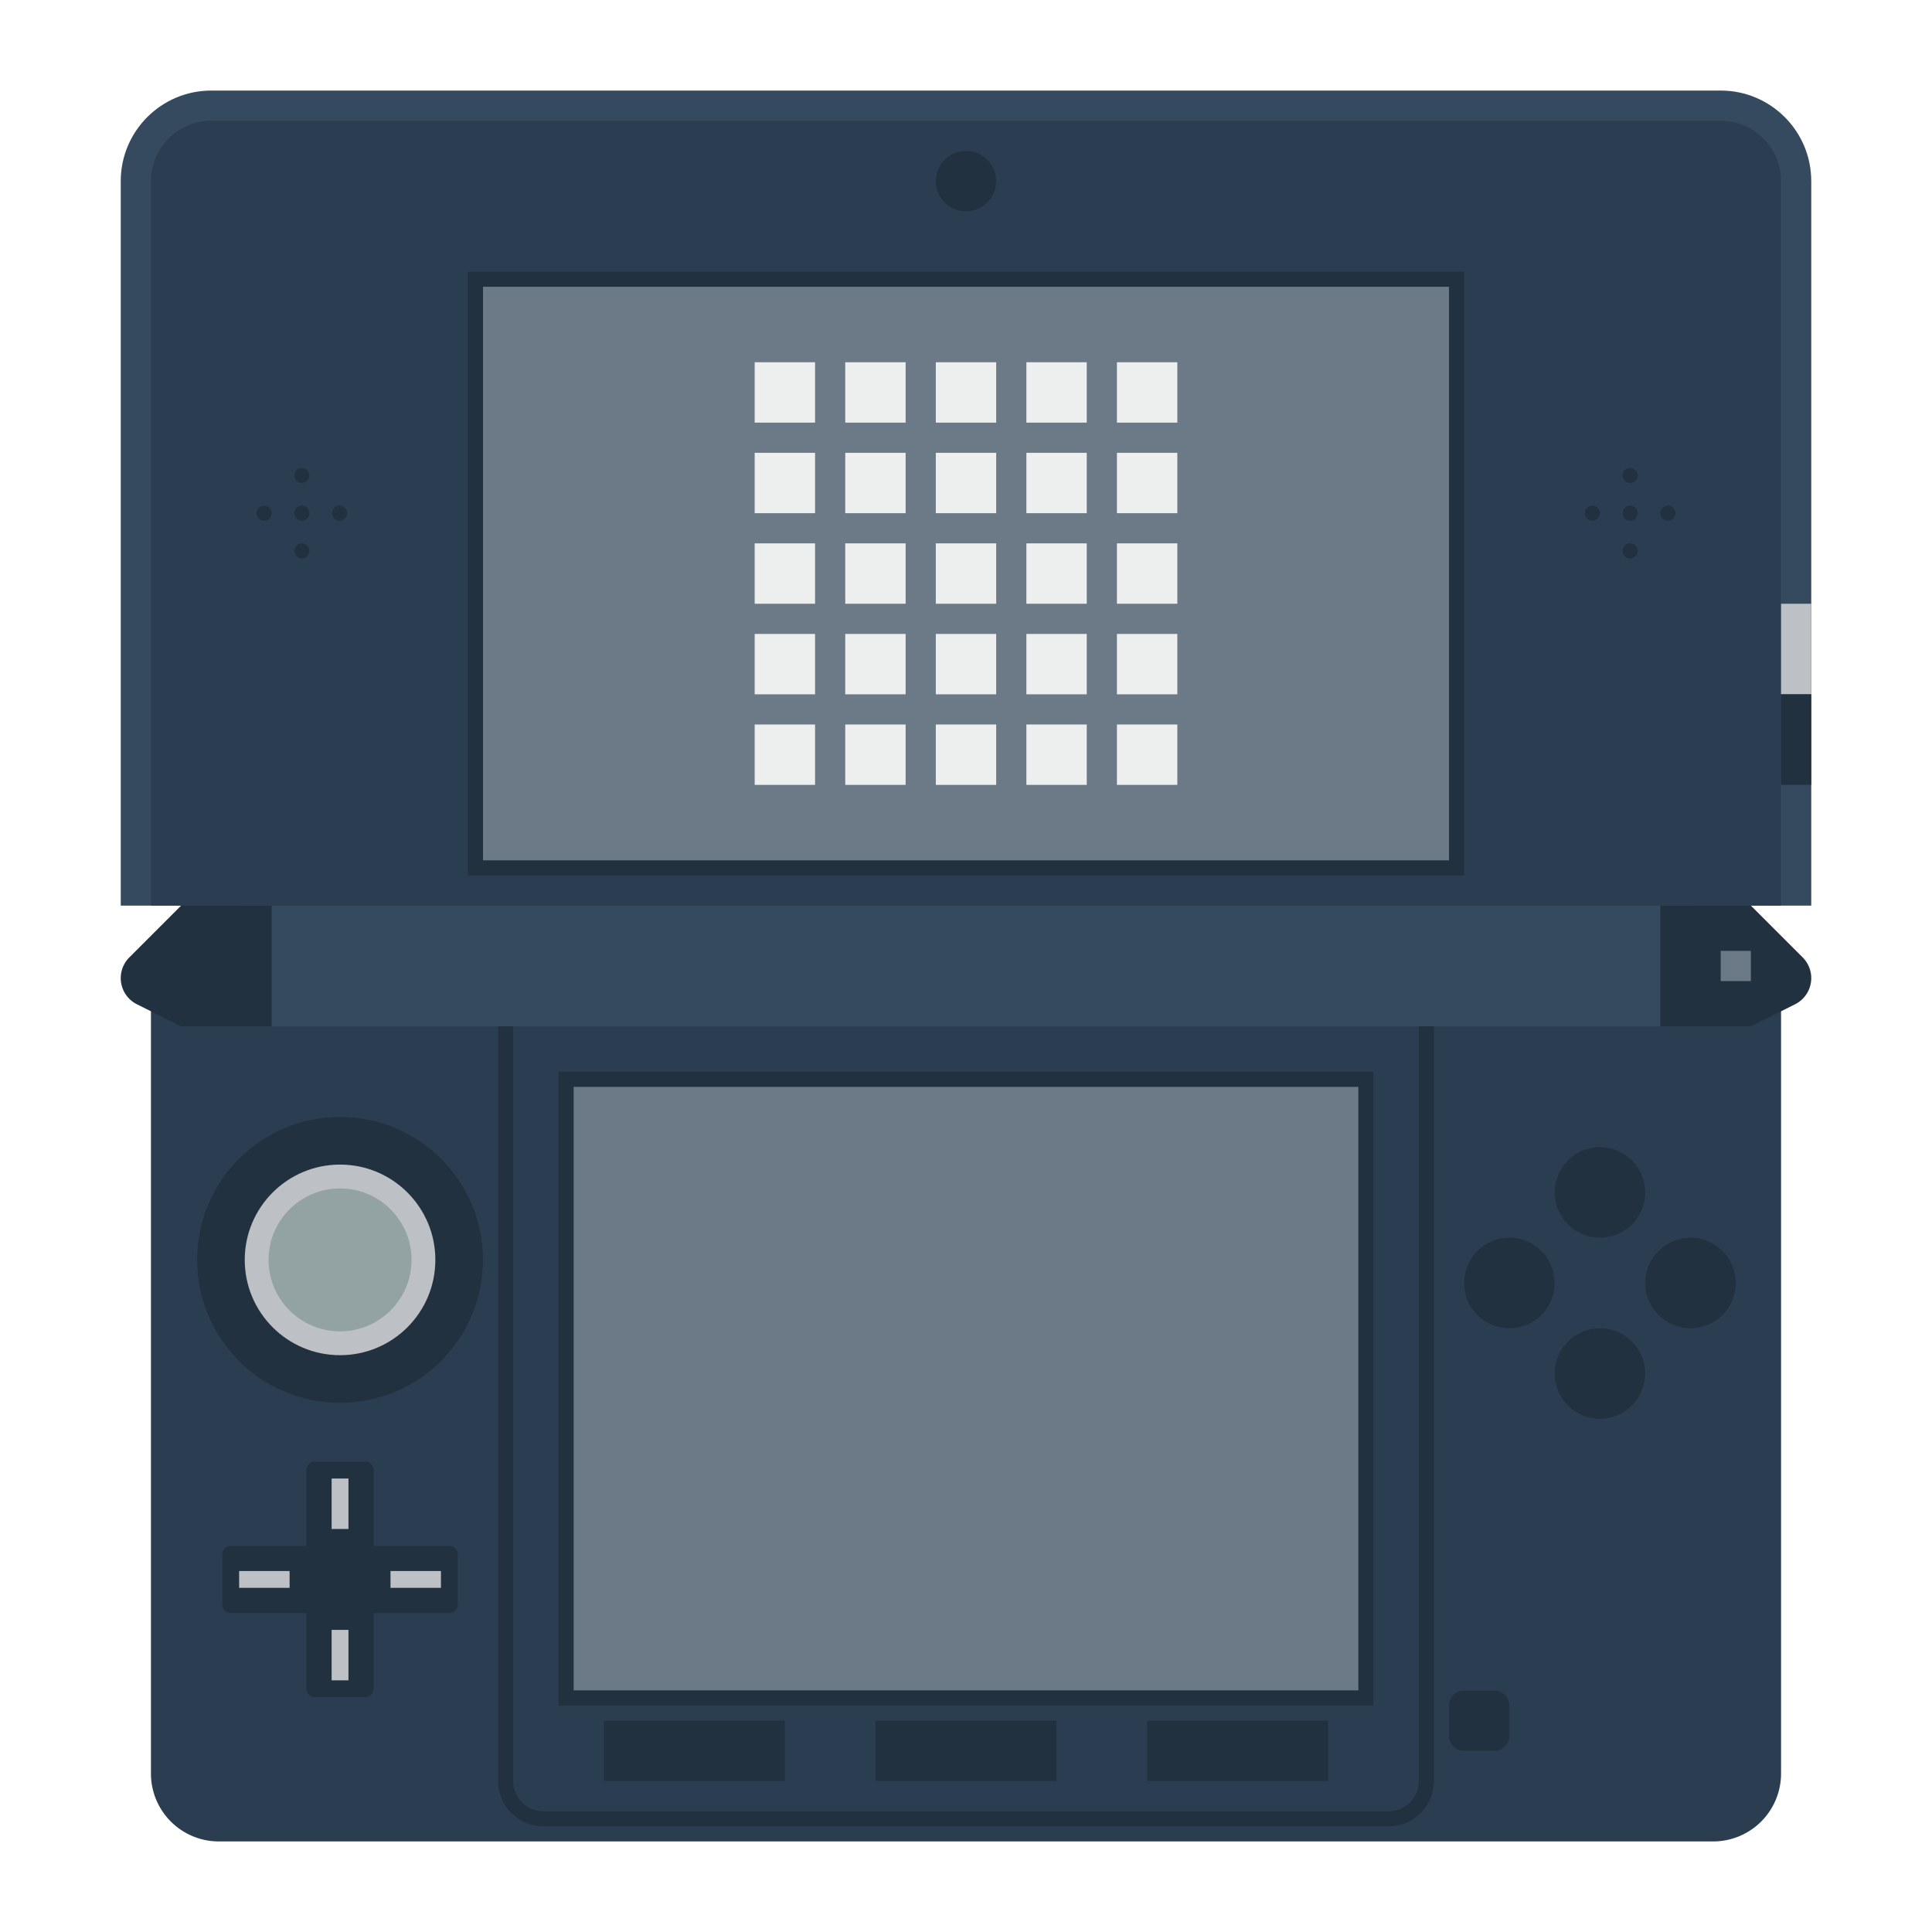 <svg xmlns="http://www.w3.org/2000/svg" viewBox="0 0 256 256"><path fill="#35495f" d="M228 12H28c-6.627 0-12 5.373-12 12v96h224V24c0-6.627-5.373-12-12-12"/><path fill="#2b3e51" d="M228 16H28c-4.411 0-8 3.589-8 8v96h4v4h208v-4h4V24c0-4.411-3.589-8-8-8"/><path fill="#bdc1c6" d="M236 80h4v12h-4z"/><path fill="#223140" d="M194 36H62v80h132V38z"/><path fill="#6c7a88" d="M64 38h128v76H64z"/><circle cx="128" cy="24" r="4" fill="#223140"/><path fill="#223140" d="M41 68a1 1 0 1 1-2 0 1 1 0 0 1 2 0m-6-1a1 1 0 1 0 0 2 1 1 0 0 0 0-2m10 0a1 1 0 1 0 0 2 1 1 0 0 0 0-2m-4-4a1 1 0 1 0-2 0 1 1 0 0 0 2 0m0 10a1 1 0 1 0-2 0 1 1 0 0 0 2 0m176-5a1 1 0 1 1-2 0 1 1 0 0 1 2 0m-6-1a1 1 0 1 0 0 2 1 1 0 0 0 0-2m10 0a1 1 0 1 0 0 2 1 1 0 0 0 0-2m-4-4a1 1 0 1 0-2 0 1 1 0 0 0 2 0m0 10a1 1 0 1 0-2 0 1 1 0 0 0 2 0"/><path fill="#2b3e51" d="M227 244H29a9 9 0 0 1-9-9V132h216v103a9 9 0 0 1-9 9"/><path fill="#223140" d="M184 132a4 4 0 0 1 4 4v100a4 4 0 0 1-4 4H72a4 4 0 0 1-4-4V136a4 4 0 0 1 4-4zm0-2H72c-3.308 0-6 2.692-6 6v100c0 3.308 2.692 6 6 6h112c3.308 0 6-2.692 6-6V136c0-3.308-2.692-6-6-6"/><path fill="#35495f" d="M32 120h192v16H32z"/><path fill="#223140" d="m24 120-6.865 6.865a3.874 3.874 0 0 0 1.007 6.206L24 136h12v-16zm208 0 6.865 6.865a3.874 3.874 0 0 1-1.007 6.206L232 136h-12v-16z"/><path fill="#6c7a88" d="M228 126h4v4h-4z"/><circle cx="45.058" cy="166.942" r="18.942" fill="#223140"/><circle cx="45.058" cy="166.942" r="12.628" fill="#bdc1c6"/><circle cx="45.058" cy="166.942" r="9.471" fill="#93a3a3"/><path fill="#223140" d="M59.543 204.826H49.515v-10.028c0-.615-.499-1.114-1.114-1.114h-6.685c-.615 0-1.114.499-1.114 1.114v10.028H30.573c-.615 0-1.114.499-1.114 1.114v6.685c0 .615.499 1.114 1.114 1.114h10.028v10.028c0 .615.499 1.114 1.114 1.114H48.4c.615 0 1.114-.499 1.114-1.114V213.74h10.028c.615 0 1.114-.499 1.114-1.114v-6.685a1.113 1.113 0 0 0-1.113-1.115"/><path fill="#bdc1c6" d="M43.944 195.912h2.228v6.685h-2.228zm0 20.056h2.228v6.685h-2.228zm7.799-7.799h6.685v2.228h-6.685zm-20.056 0h6.685v2.228h-6.685z"/><path fill="#6c7a88" d="M76 144h104v80H76z"/><path fill="#223140" d="M180 144v80H76v-80zm2-2H74v84h108v-82zM80 228h24v8H80zm36 0h24v8h-24zm36 0h24v8h-24zm46 4h-4a2 2 0 0 1-2-2v-4a2 2 0 0 1 2-2h4a2 2 0 0 1 2 2v4a2 2 0 0 1-2 2"/><circle cx="200" cy="170" r="6" fill="#223140"/><circle cx="212" cy="158" r="6" fill="#223140"/><circle cx="212" cy="182" r="6" fill="#223140"/><circle cx="224" cy="170" r="6" fill="#223140"/><path fill="#223140" d="M236 92h4v12h-4z"/><path fill="#edefef" d="M100 48h8v8h-8zm0 12h8v8h-8zm0 12h8v8h-8zm0 12h8v8h-8zm0 12h8v8h-8zm12-48h8v8h-8zm0 12h8v8h-8zm0 12h8v8h-8zm0 12h8v8h-8zm0 12h8v8h-8zm12-48h8v8h-8zm0 12h8v8h-8zm0 12h8v8h-8zm0 12h8v8h-8zm0 12h8v8h-8zm12-48h8v8h-8zm0 12h8v8h-8zm0 12h8v8h-8zm0 12h8v8h-8zm0 12h8v8h-8zm12-48h8v8h-8zm0 12h8v8h-8zm0 12h8v8h-8zm0 12h8v8h-8zm0 12h8v8h-8z"/></svg>